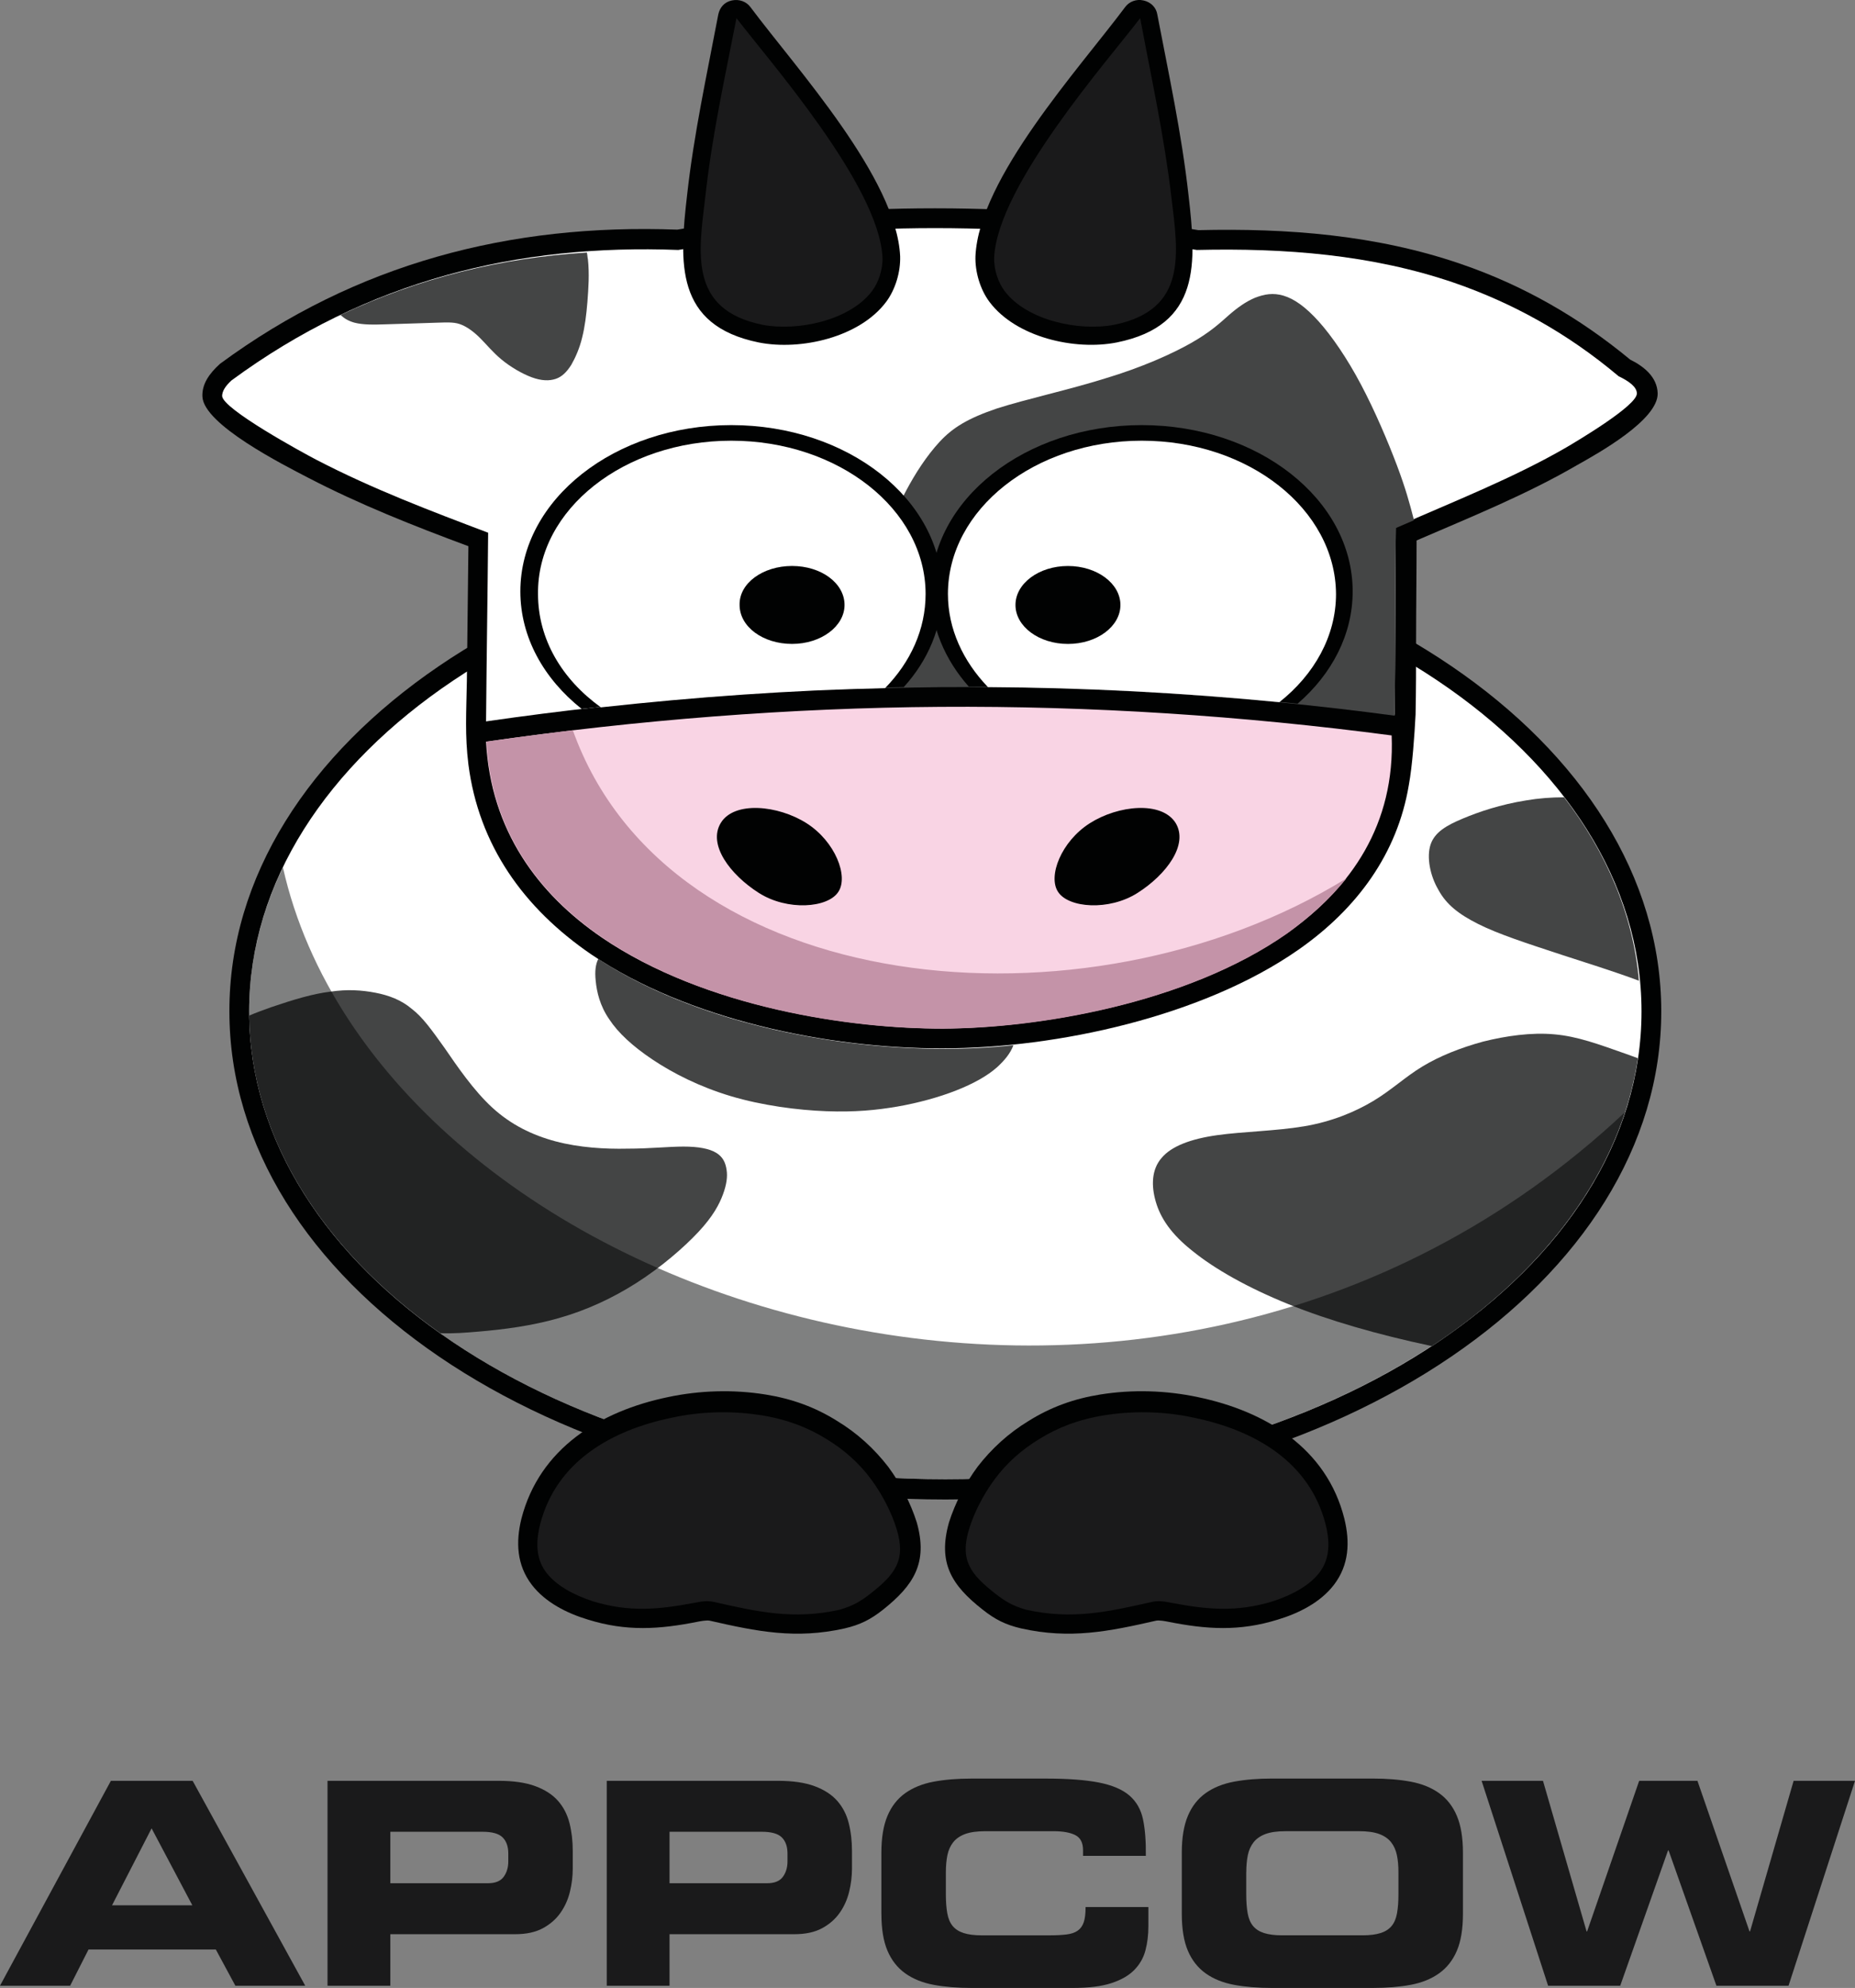 <?xml version="1.0" encoding="iso-8859-1"?>
<!-- Generator: Adobe Illustrator 18.1.1, SVG Export Plug-In . SVG Version: 6.00 Build 0)  -->
<!DOCTYPE svg PUBLIC "-//W3C//DTD SVG 1.1//EN" "http://www.w3.org/Graphics/SVG/1.1/DTD/svg11.dtd">
<svg version="1.1" xmlns="http://www.w3.org/2000/svg" xmlns:xlink="http://www.w3.org/1999/xlink" x="0px" y="0px"
	 viewBox="0 0 80 85.694" style="enable-background:new 0 0 80 85.694;" xml:space="preserve">
<rect x="0" y="0" width="80" height="85.694" fill="#808080" stroke="none"/>
<g id="appcow">
	<g>
		<g>
			<path style="fill:#010202;" d="M40.769,22.56c17.051,0,30.876,9.411,30.876,21.039c0,11.606-13.825,21.039-30.876,21.039
				S9.893,55.228,9.893,43.599C9.871,31.971,23.696,22.56,40.769,22.56z"/>
			<path style="fill:#FFFFFF;" d="M40.769,23.434c16.581,0,30.024,9.03,30.024,20.166S57.35,63.765,40.769,63.765
				s-30.024-9.03-30.024-20.166C10.745,32.463,24.189,23.434,40.769,23.434z"/>
			<path style="fill:#010202;" d="M60.756,33.853c-0.493,2.935-2.218,5.31-4.75,7.08c-4.1,2.868-10.397,4.257-15.348,4.257
				c-4.952,0.022-11.046-1.255-15.169-4.056c-2.913-1.994-4.84-4.705-5.288-8.178c-0.157-1.277-0.09-2.241-0.067-3.585
				c0.022-1.949,0.045-3.876,0.067-5.826c-2.353-0.874-4.683-1.793-6.924-2.958c-1.031-0.538-4.504-2.285-4.548-3.495
				c-0.022-0.538,0.291-0.986,0.762-1.412c5.87-4.324,12.503-6.05,19.718-5.781c3.675-0.627,7.394-0.919,11.114-0.919
				c3.809,0,7.596,0.314,11.36,0.941c3.831-0.09,7.663,0.202,11.315,1.456c2.689,0.919,5.109,2.308,7.304,4.123
				c0.583,0.291,1.165,0.739,1.188,1.456c0.022,1.143-2.554,2.577-3.473,3.092c-2.196,1.277-4.593,2.241-6.924,3.249
				c0,1.434-0.022,2.89-0.022,4.324c0,1.053,0,2.129-0.022,3.182C61.002,31.702,60.913,33.001,60.756,33.853z"/>
			<path style="fill:#F9D4E4;" d="M20.962,31.971c0.202,3.831,2.241,6.565,4.997,8.447c4.414,3.002,10.71,3.921,14.699,3.921
				c4.011-0.022,10.486-1.053,14.833-4.1c2.778-1.949,4.683-4.705,4.526-8.537c-6.453-0.851-12.951-1.277-19.471-1.232
				C34.07,30.514,27.527,31.029,20.962,31.971z"/>
			<path style="fill:#010202;" d="M50.695,35.466c0.583,0.941-0.403,2.241-1.636,3.025c-1.232,0.784-2.98,0.65-3.428-0.045
				c-0.448-0.672,0.134-2.173,1.367-2.958C48.231,34.704,50.09,34.525,50.695,35.466z"/>
			<path style="fill:#010202;" d="M31.09,35.466c-0.583,0.941,0.403,2.241,1.636,3.025c1.232,0.784,2.98,0.65,3.428-0.045
				c0.448-0.672-0.134-2.173-1.367-2.958C33.554,34.704,31.672,34.525,31.09,35.466z"/>
			<path style="fill:#C493A8;" d="M24.704,31.478c4.145,11.606,22.093,13.332,33.363,6.386c-0.717,0.896-1.591,1.68-2.554,2.375
				c-4.347,3.047-10.845,4.1-14.833,4.1c-3.966,0.022-10.284-0.896-14.699-3.921c-2.778-1.905-4.795-4.616-4.997-8.447
				C22.217,31.791,23.449,31.634,24.704,31.478z"/>
			<path style="fill:#FFFFFF;" d="M20.962,31.097c0.022-2.711,0.067-5.422,0.09-8.133c-2.487-0.941-4.974-1.882-7.394-3.137
				c-0.605-0.314-4.056-2.196-4.078-2.756c0-0.202,0.134-0.426,0.403-0.672c5.848-4.302,12.346-5.893,19.269-5.624
				c3.697-0.627,7.394-0.941,11.069-0.941c3.764,0,7.529,0.314,11.293,0.941c3.809-0.09,7.551,0.202,11.091,1.412
				c2.465,0.851,4.84,2.129,7.103,4.033c0.471,0.224,0.784,0.471,0.784,0.739c0.022,0.515-2.554,2.039-3.047,2.33
				c-2.285,1.322-4.862,2.33-7.349,3.428c-0.022,2.689-0.022,5.378-0.045,8.089c-6.498-0.874-13.04-1.277-19.583-1.232
				C34.003,29.663,27.46,30.156,20.962,31.097z"/>
			<path style="fill:#444545;" d="M14.688,13.575c0.157,0.157,0.358,0.269,0.605,0.336c0.358,0.09,0.762,0.09,1.412,0.067
				c0.65-0.022,1.524-0.045,2.106-0.067c0.583-0.022,0.829-0.022,1.098,0.09c0.269,0.112,0.538,0.314,0.807,0.583
				c0.269,0.269,0.538,0.605,0.919,0.919c0.381,0.314,0.874,0.605,1.3,0.762c0.426,0.157,0.762,0.157,1.031,0.067
				c0.269-0.09,0.471-0.291,0.672-0.605c0.179-0.314,0.359-0.717,0.471-1.188c0.112-0.448,0.179-0.963,0.224-1.524
				c0.045-0.583,0.09-1.21,0.022-1.837c-0.022-0.09-0.022-0.202-0.045-0.291C21.612,11.11,18.072,11.984,14.688,13.575z"/>
			<path style="fill:#444545;" d="M60.98,22.425l-0.022-0.09c-0.157-0.605-0.336-1.277-0.717-2.285s-0.941-2.33-1.546-3.473
				c-0.605-1.143-1.255-2.084-1.815-2.711c-0.583-0.65-1.075-0.986-1.524-1.12c-0.448-0.134-0.829-0.067-1.232,0.09
				c-0.381,0.157-0.762,0.426-1.143,0.762c-0.381,0.336-0.784,0.717-1.613,1.188c-0.829,0.471-2.129,1.053-3.697,1.524
				c-1.568,0.493-3.428,0.896-4.683,1.3c-1.255,0.426-1.905,0.829-2.465,1.434c-0.56,0.605-1.053,1.367-1.456,2.129
				c-0.403,0.762-0.717,1.501-1.12,2.33c-0.426,0.807-0.941,1.703-1.389,2.487c-0.471,0.807-0.874,1.524-0.896,2.375
				c-0.022,0.426,0.067,0.896,0.269,1.367c1.546-0.067,3.092-0.09,4.638-0.112c6.543-0.045,13.085,0.359,19.583,1.232
				c0.022-2.689,0.022-5.378,0.045-8.089L60.98,22.425z"/>
			<path style="fill:#010202;" d="M31.538,18.325c5.019,0,9.097,3.204,9.097,7.17c0,1.546-0.605,2.958-1.658,4.123
				c-4.638,0.09-9.276,0.403-13.892,0.941c-1.636-1.3-2.644-3.092-2.644-5.064C22.441,21.529,26.519,18.325,31.538,18.325z"/>
			<path style="fill:#FFFFFF;" d="M31.538,18.997c4.616,0,8.38,2.958,8.38,6.61c0,1.524-0.65,2.935-1.748,4.056
				c-4.1,0.09-8.178,0.381-12.256,0.829c-1.68-1.21-2.711-2.935-2.711-4.885C23.158,21.955,26.922,18.997,31.538,18.997z"/>
			<path style="fill:#010202;" d="M34.159,24.397c1.255,0,2.263,0.739,2.263,1.68c0,0.919-1.008,1.68-2.263,1.68
				c-1.255,0-2.263-0.739-2.263-1.68C31.874,25.137,32.905,24.397,34.159,24.397z"/>
			<path style="fill:#010202;" d="M49.239,18.325c-5.019,0-9.097,3.204-9.097,7.17c0,1.524,0.605,2.935,1.636,4.1
				c4.75,0,9.478,0.246,14.183,0.739c1.479-1.277,2.375-2.98,2.375-4.84C58.336,21.529,54.258,18.325,49.239,18.325z"/>
			<path style="fill:#FFFFFF;" d="M49.239,18.997c-4.616,0-8.358,2.958-8.358,6.61c0,1.501,0.65,2.89,1.725,4.011
				c4.19,0.022,8.402,0.246,12.57,0.65c1.501-1.188,2.442-2.846,2.442-4.661C57.596,21.955,53.855,18.997,49.239,18.997z"/>
			<ellipse style="fill:#010202;" cx="46.057" cy="26.078" rx="2.263" ry="1.68"/>
			<path style="fill:#010202;" d="M32.367,0.31c1.994,2.666,6.296,7.372,6.453,10.733c0.022,0.672-0.202,1.434-0.605,1.972
				c-1.143,1.524-3.675,2.106-5.49,1.748c-3.63-0.739-3.428-3.451-3.092-6.363c0.291-2.622,0.851-5.176,1.344-7.775
				c0.067-0.314,0.269-0.538,0.583-0.605C31.874-0.048,32.188,0.064,32.367,0.31L32.367,0.31z M49.911,0.624
				c0.493,2.577,1.053,5.153,1.344,7.775c0.336,2.913,0.56,5.624-3.092,6.363c-1.815,0.358-4.347-0.224-5.49-1.748
				c-0.403-0.538-0.627-1.3-0.605-1.972c0.157-3.361,4.459-8.066,6.453-10.733c0.179-0.246,0.493-0.358,0.784-0.291
				C49.642,0.086,49.866,0.333,49.911,0.624z"/>
			<path style="fill:#1A1A1B;" d="M31.762,0.781c1.344,1.77,6.139,7.192,6.296,10.307c0.022,0.538-0.179,1.098-0.448,1.456
				c-0.963,1.277-3.227,1.748-4.728,1.456c-3.182-0.65-2.756-3.092-2.465-5.512C30.709,5.822,31.269,3.313,31.762,0.781
				L31.762,0.781z M49.172,0.781c-1.344,1.77-6.139,7.192-6.296,10.307c-0.022,0.538,0.179,1.098,0.448,1.456
				c0.963,1.277,3.226,1.748,4.728,1.456c3.182-0.65,2.756-3.092,2.465-5.512C50.202,5.822,49.642,3.313,49.172,0.781z"/>
			<path style="fill:#444545;" d="M10.745,43.779c0.314-0.134,0.627-0.246,0.941-0.359c0.986-0.336,1.815-0.583,2.554-0.672
				c0.739-0.112,1.367-0.067,1.949,0.045c0.583,0.112,1.12,0.314,1.568,0.695c0.471,0.359,0.851,0.896,1.412,1.68
				c0.538,0.784,1.255,1.837,2.061,2.577c0.807,0.739,1.725,1.188,2.734,1.456s2.129,0.336,3.092,0.314c0.963,0,1.77-0.09,2.42-0.09
				c0.65,0,1.12,0.09,1.412,0.269c0.291,0.179,0.403,0.426,0.448,0.739c0.045,0.291,0,0.627-0.157,1.053
				c-0.157,0.426-0.426,0.941-1.053,1.613c-0.627,0.672-1.613,1.524-2.666,2.196s-2.173,1.188-3.361,1.524
				c-1.165,0.336-2.397,0.493-3.473,0.583c-0.538,0.045-1.053,0.09-1.636,0.067C13.927,53.884,10.812,49.067,10.745,43.779z"/>
			<path style="fill:#444545;" d="M25.802,41.336c-0.112,0.224-0.157,0.515-0.112,0.941c0.045,0.471,0.179,1.076,0.583,1.658
				c0.381,0.583,1.008,1.165,1.882,1.748c0.874,0.583,2.017,1.165,3.361,1.568c1.344,0.403,2.89,0.605,4.123,0.65
				c1.232,0.045,2.151-0.045,3.07-0.202c0.896-0.157,1.792-0.403,2.532-0.695c0.739-0.291,1.344-0.627,1.77-1.008
				c0.314-0.291,0.56-0.583,0.695-0.941c-1.031,0.112-2.039,0.157-3.002,0.157C35.818,45.213,29.902,44.025,25.802,41.336z"/>
			<path style="fill:#444545;" d="M70.637,45.616l-0.493-0.179c-1.21-0.426-2.106-0.762-3.114-0.851
				c-0.986-0.09-2.084,0.067-3.07,0.314c-0.986,0.269-1.882,0.627-2.622,1.076c-0.739,0.448-1.322,1.008-2.106,1.479
				c-0.784,0.471-1.793,0.896-3.002,1.098c-1.21,0.202-2.622,0.224-3.742,0.381c-1.12,0.157-1.972,0.471-2.397,0.986
				c-0.426,0.493-0.448,1.188-0.246,1.882c0.202,0.695,0.65,1.389,1.591,2.129c0.941,0.762,2.353,1.568,4.123,2.285
				c1.77,0.717,3.899,1.322,6.117,1.793l0.09,0.022C66.649,54.78,69.92,50.456,70.637,45.616z"/>
			<path style="fill:#444545;" d="M67.455,34.368c-0.56,0-1.12,0.045-1.636,0.134c-1.12,0.179-2.039,0.493-2.734,0.784
				c-0.695,0.291-1.21,0.583-1.389,1.12c-0.179,0.538-0.022,1.344,0.336,1.949c0.336,0.627,0.874,1.053,1.725,1.479
				c0.851,0.426,2.017,0.807,3.585,1.322c1.031,0.336,2.263,0.717,3.339,1.12C70.435,39.432,69.292,36.765,67.455,34.368z"/>
			<path style="opacity:0.5;fill:#010202;enable-background:new    ;" d="M70.077,47.946c-20.614,19.337-53.708,7.999-57.875-10.553
				c-0.941,1.949-1.456,4.033-1.456,6.207c0,11.136,13.444,20.166,30.024,20.166C55.109,63.765,67.119,56.998,70.077,47.946z"/>
			<path style="fill:#010202;" d="M38.081,69.389c-0.538,0.426-0.986,0.65-1.658,0.807c-2.106,0.471-3.764,0.134-5.826-0.336
				c-0.134-0.022-0.381,0.022-0.493,0.045c-1.68,0.336-3.092,0.426-4.75-0.09c-0.896-0.269-1.837-0.739-2.42-1.501
				c-0.65-0.851-0.695-1.837-0.448-2.846c0.784-3.047,3.406-4.638,6.319-5.243c1.367-0.291,2.823-0.336,4.212-0.112
				c1.12,0.179,2.129,0.538,3.092,1.143c0.851,0.515,1.591,1.188,2.196,1.972c0.515,0.695,0.963,1.546,1.232,2.397
				C40.03,67.372,39.403,68.336,38.081,69.389z"/>
			<path style="fill:#1A1A1B;" d="M37.543,68.694c1.053-0.829,1.546-1.434,1.12-2.801c-0.202-0.65-0.583-1.434-1.098-2.129
				c-0.515-0.695-1.165-1.277-1.949-1.748c-0.762-0.471-1.658-0.829-2.778-1.008c-1.12-0.179-2.487-0.202-3.899,0.112
				c-2.577,0.538-4.952,1.882-5.646,4.593c-0.224,0.896-0.134,1.568,0.291,2.106c0.426,0.538,1.165,0.941,1.994,1.21
				c1.546,0.471,2.801,0.359,4.347,0.067c0.426-0.09,0.627-0.09,0.851-0.045c1.882,0.426,3.451,0.784,5.445,0.336
				C36.826,69.21,37.139,69.008,37.543,68.694z"/>
			<path style="fill:#010202;" d="M42.383,69.389c0.538,0.426,0.986,0.65,1.658,0.807c2.106,0.471,3.764,0.134,5.826-0.336
				c0.134-0.022,0.381,0.022,0.493,0.045c1.68,0.336,3.092,0.426,4.75-0.09c0.896-0.269,1.837-0.739,2.42-1.501
				c0.65-0.851,0.695-1.837,0.448-2.846c-0.762-3.047-3.406-4.638-6.319-5.243c-1.367-0.291-2.823-0.336-4.212-0.112
				c-1.12,0.179-2.129,0.538-3.092,1.143c-0.851,0.515-1.591,1.188-2.196,1.972c-0.515,0.695-0.963,1.546-1.232,2.397
				C40.433,67.372,41.038,68.336,42.383,69.389z"/>
			<path style="fill:#1A1A1B;" d="M42.92,68.694c-1.053-0.829-1.546-1.434-1.12-2.801c0.202-0.65,0.583-1.434,1.098-2.129
				c0.515-0.695,1.165-1.277,1.949-1.748c0.762-0.471,1.658-0.829,2.778-1.008c1.12-0.179,2.487-0.202,3.899,0.112
				c2.577,0.538,4.952,1.882,5.646,4.593c0.224,0.896,0.134,1.568-0.291,2.106c-0.426,0.538-1.165,0.941-1.994,1.21
				c-1.546,0.471-2.801,0.359-4.347,0.067c-0.426-0.09-0.627-0.09-0.851-0.045c-1.882,0.426-3.451,0.784-5.445,0.336
				C43.637,69.21,43.324,69.008,42.92,68.694z"/>
		</g>
		<path style="fill-rule:evenodd;clip-rule:evenodd;fill:#1A1A1B;" d="M0,85.597h3.025l0.793-1.561h5.49l0.842,1.561h3.013
			l-4.855-8.832H4.782L0,85.597L0,85.597z M6.538,78.814l1.757,3.318H4.831L6.538,78.814L6.538,78.814z M14.126,85.597h2.708v-2.22
			h5.379c0.48,0,0.879-0.085,1.196-0.256c0.317-0.171,0.571-0.393,0.762-0.665c0.191-0.272,0.327-0.576,0.408-0.909
			c0.081-0.333,0.122-0.667,0.122-1V79.79c0-0.431-0.047-0.831-0.14-1.201c-0.094-0.37-0.258-0.689-0.494-0.958
			c-0.236-0.269-0.561-0.48-0.976-0.634c-0.415-0.155-0.944-0.232-1.586-0.232h-7.38V85.597L14.126,85.597z M16.834,78.961h3.977
			c0.415,0,0.703,0.081,0.866,0.244c0.163,0.163,0.244,0.394,0.244,0.695v0.341c0,0.26-0.067,0.482-0.201,0.665
			c-0.134,0.183-0.36,0.274-0.677,0.274h-4.209V78.961L16.834,78.961z M26.167,85.597h2.708v-2.22h5.38
			c0.48,0,0.878-0.085,1.196-0.256c0.317-0.171,0.571-0.393,0.762-0.665c0.191-0.272,0.327-0.576,0.408-0.909
			c0.082-0.333,0.122-0.667,0.122-1V79.79c0-0.431-0.046-0.831-0.14-1.201c-0.093-0.37-0.258-0.689-0.494-0.958
			c-0.236-0.269-0.561-0.48-0.976-0.634c-0.415-0.155-0.944-0.232-1.586-0.232h-7.38V85.597L26.167,85.597z M28.875,78.961h3.977
			c0.415,0,0.703,0.081,0.866,0.244c0.163,0.163,0.244,0.394,0.244,0.695v0.341c0,0.26-0.067,0.482-0.201,0.665
			c-0.134,0.183-0.36,0.274-0.677,0.274h-4.209V78.961L28.875,78.961z M38.012,82.498c0,0.65,0.087,1.181,0.262,1.592
			c0.175,0.411,0.431,0.736,0.768,0.976c0.337,0.24,0.746,0.404,1.226,0.494c0.479,0.089,1.025,0.134,1.634,0.134h4.367
			c0.683,0,1.236-0.069,1.659-0.207c0.423-0.138,0.752-0.327,0.988-0.567c0.236-0.24,0.397-0.521,0.482-0.842
			c0.086-0.322,0.128-0.669,0.128-1.043v-0.829h-2.708c0,0.277-0.026,0.494-0.079,0.653c-0.053,0.159-0.14,0.28-0.262,0.366
			c-0.122,0.085-0.285,0.14-0.488,0.164c-0.203,0.025-0.456,0.037-0.756,0.037h-2.891c-0.317,0-0.577-0.033-0.781-0.098
			c-0.203-0.065-0.362-0.167-0.476-0.305c-0.114-0.138-0.191-0.321-0.232-0.549c-0.041-0.228-0.061-0.5-0.061-0.817v-0.951
			c0-0.277,0.023-0.523,0.067-0.738c0.044-0.215,0.128-0.401,0.25-0.555c0.122-0.154,0.293-0.272,0.512-0.354
			c0.22-0.081,0.508-0.122,0.866-0.122h2.952c0.407,0,0.72,0.057,0.94,0.171c0.22,0.114,0.329,0.33,0.329,0.647v0.244h2.708
			c0.008-0.626-0.033-1.151-0.122-1.574c-0.089-0.423-0.284-0.764-0.585-1.025c-0.301-0.26-0.74-0.447-1.318-0.561
			c-0.577-0.114-1.346-0.171-2.306-0.171h-3.184c-0.61,0-1.155,0.045-1.634,0.134c-0.48,0.09-0.889,0.254-1.226,0.494
			c-0.337,0.24-0.594,0.567-0.768,0.982c-0.175,0.414-0.262,0.943-0.262,1.586V82.498L38.012,82.498z M50.967,82.498
			c0,0.65,0.087,1.181,0.262,1.592c0.175,0.411,0.431,0.736,0.768,0.976c0.337,0.24,0.746,0.404,1.226,0.494
			c0.479,0.089,1.025,0.134,1.634,0.134h4.343c0.61,0,1.155-0.045,1.635-0.134c0.48-0.09,0.888-0.254,1.226-0.494
			c0.337-0.24,0.594-0.565,0.769-0.976c0.175-0.411,0.262-0.941,0.262-1.592v-2.635c0-0.643-0.087-1.171-0.262-1.586
			c-0.175-0.415-0.431-0.742-0.769-0.982c-0.337-0.24-0.746-0.404-1.226-0.494c-0.48-0.089-1.025-0.134-1.635-0.134h-4.343
			c-0.61,0-1.155,0.045-1.634,0.134c-0.48,0.09-0.889,0.254-1.226,0.494c-0.337,0.24-0.594,0.567-0.768,0.982
			c-0.175,0.414-0.262,0.943-0.262,1.586V82.498L50.967,82.498z M53.748,80.705c0-0.277,0.023-0.523,0.067-0.738
			c0.045-0.215,0.128-0.401,0.25-0.555c0.122-0.154,0.293-0.272,0.512-0.354c0.22-0.081,0.508-0.122,0.866-0.122h3.172
			c0.358,0,0.647,0.041,0.866,0.122c0.219,0.082,0.391,0.199,0.512,0.354c0.122,0.154,0.205,0.34,0.25,0.555
			c0.045,0.215,0.067,0.461,0.067,0.738v0.951c0,0.317-0.02,0.59-0.061,0.817c-0.041,0.228-0.118,0.411-0.232,0.549
			c-0.114,0.138-0.272,0.24-0.476,0.305c-0.203,0.065-0.464,0.098-0.781,0.098h-3.464c-0.317,0-0.577-0.033-0.781-0.098
			c-0.203-0.065-0.362-0.167-0.476-0.305c-0.114-0.138-0.191-0.321-0.232-0.549c-0.041-0.228-0.061-0.5-0.061-0.817V80.705
			L53.748,80.705z M66.764,85.597h3.111l2.062-5.831h0.024l2.062,5.831h3.111L80,76.765h-2.647l-1.879,6.49H75.45l-2.245-6.49
			h-2.513l-2.244,6.49h-0.025l-1.879-6.49h-2.647L66.764,85.597z"/>
	</g>
</g>
<g id="Layer_1">
</g>
</svg>
